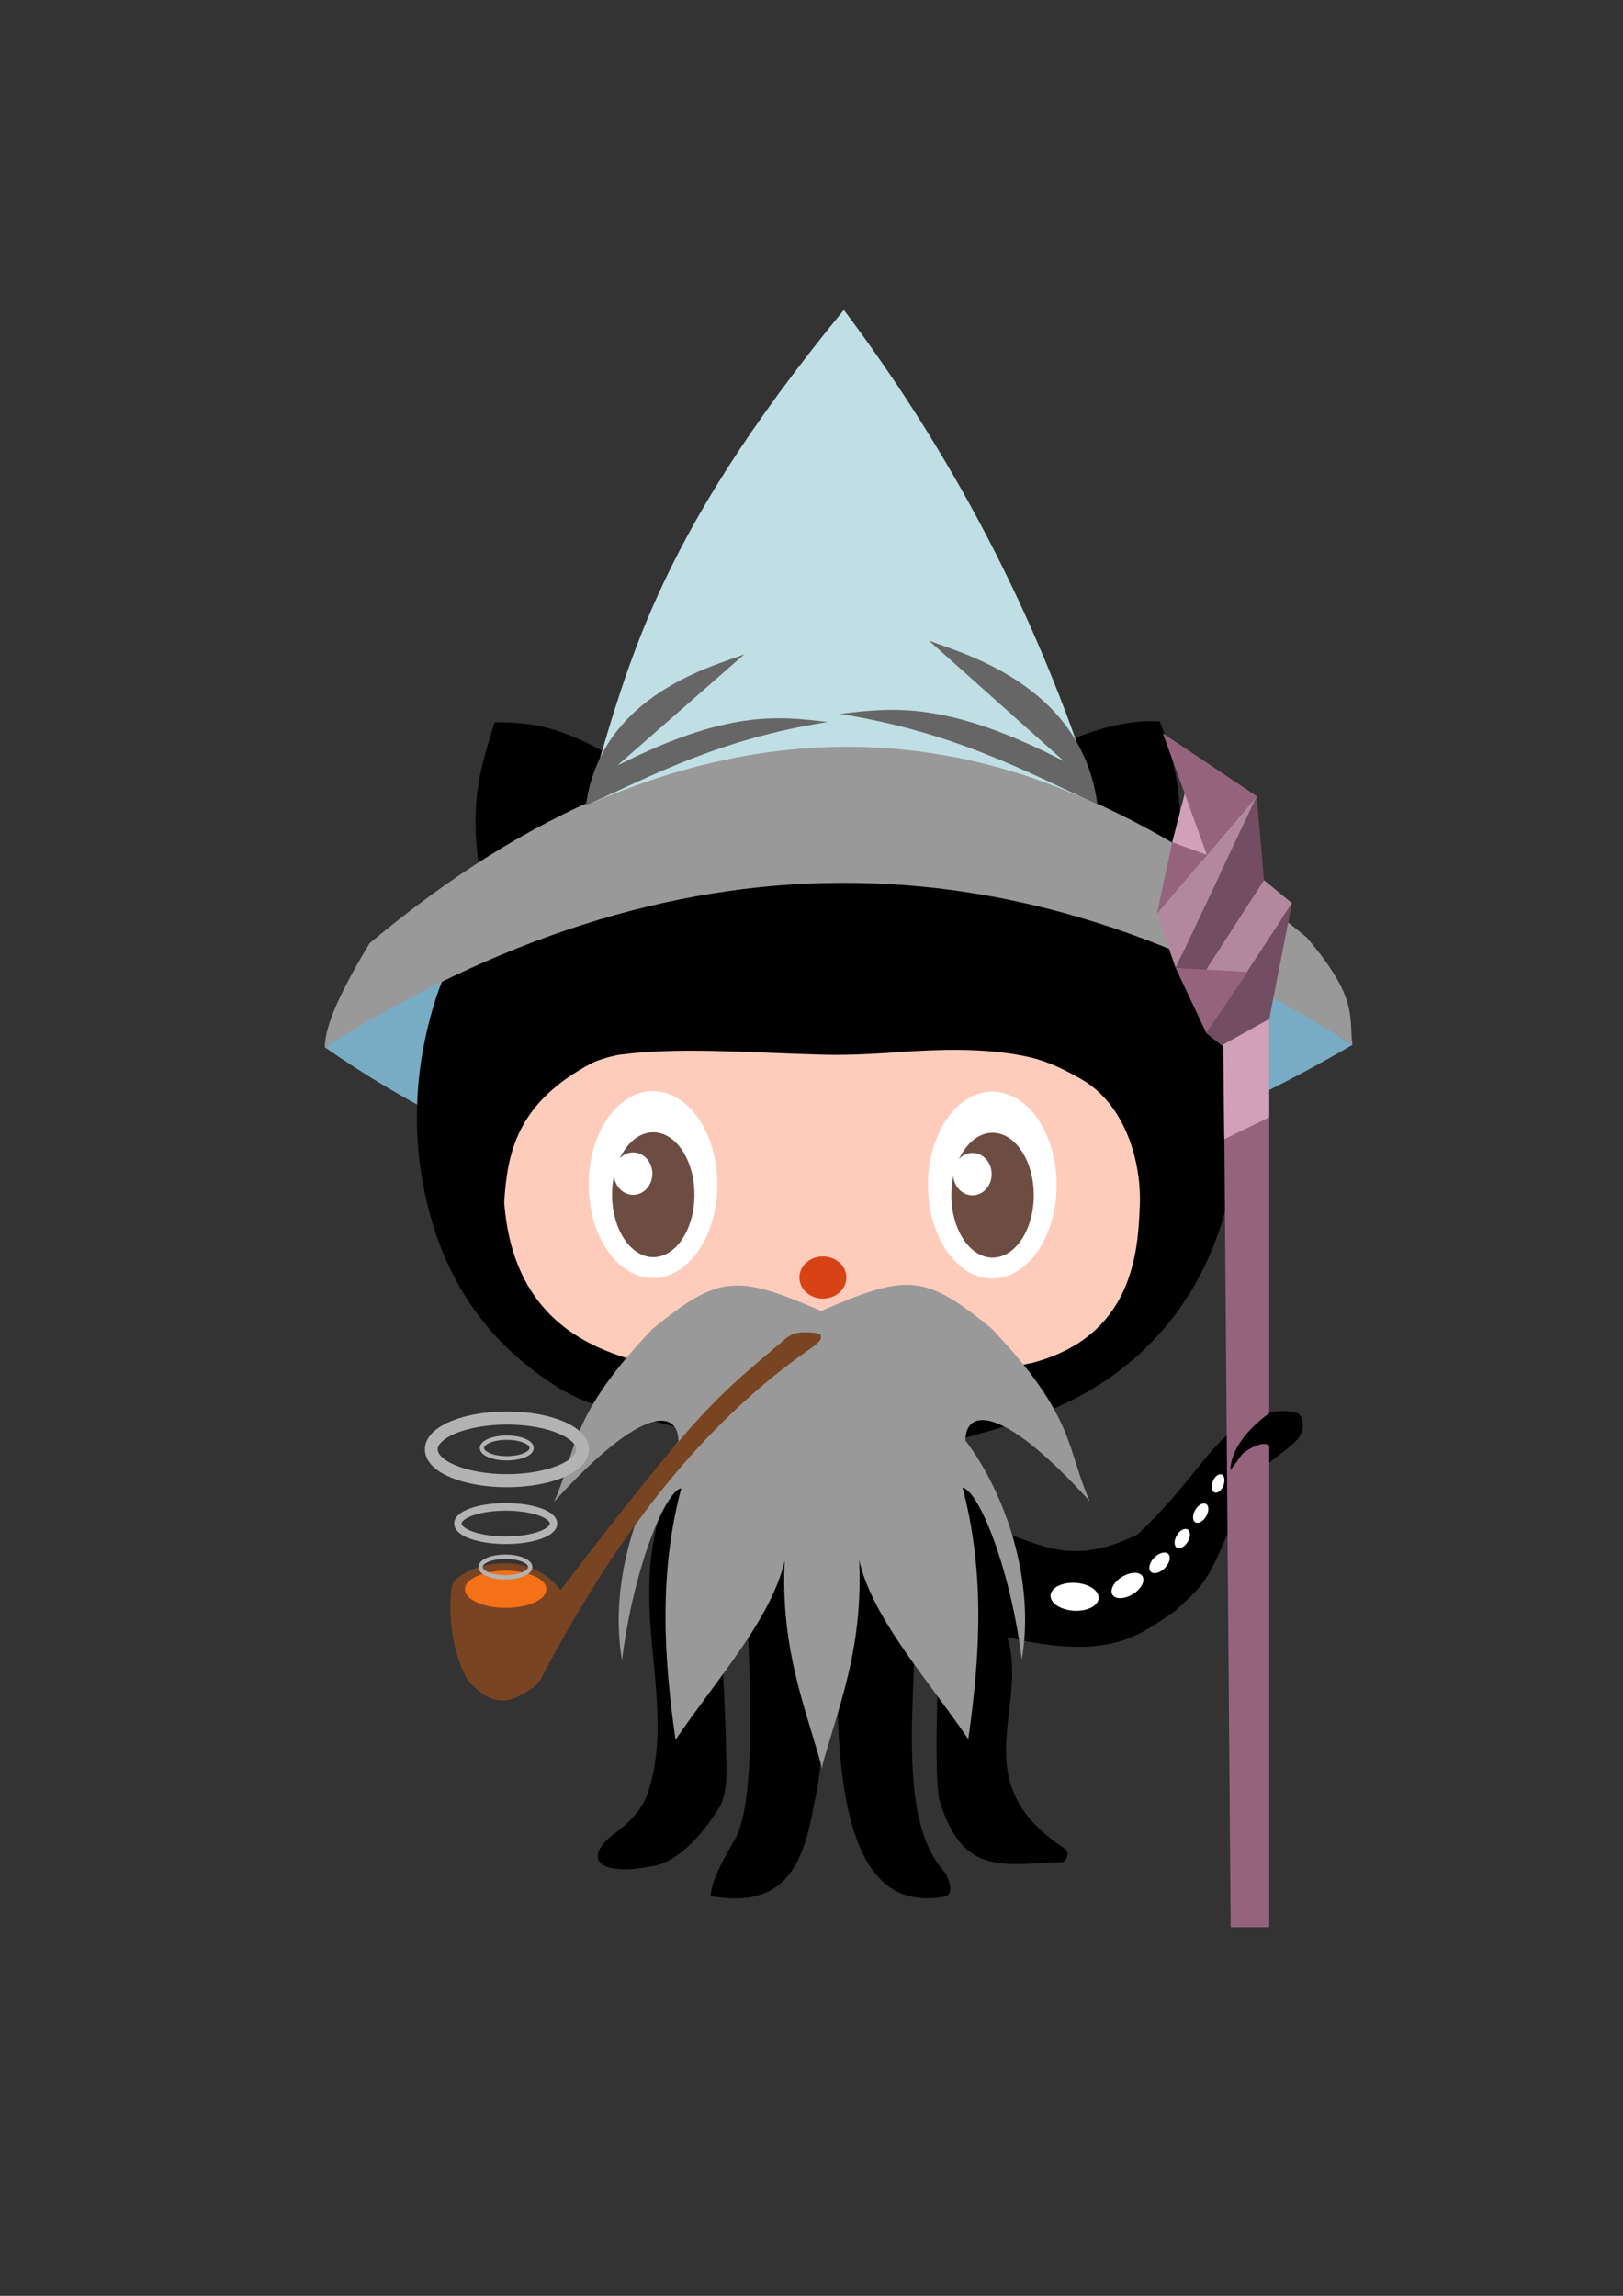 <?xml version="1.0" encoding="UTF-8" standalone="no"?>
<!-- Created with Inkscape (http://www.inkscape.org/) -->

<svg
   xmlns:dc="http://purl.org/dc/elements/1.1/"
   xmlns:cc="http://creativecommons.org/ns#"
   xmlns:rdf="http://www.w3.org/1999/02/22-rdf-syntax-ns#"
   xmlns:svg="http://www.w3.org/2000/svg"
   xmlns="http://www.w3.org/2000/svg"
   xmlns:sodipodi="http://sodipodi.sourceforge.net/DTD/sodipodi-0.dtd"
   xmlns:inkscape="http://www.inkscape.org/namespaces/inkscape"
   width="210mm"
   height="297mm"
   viewBox="0 0 210 297"
   version="1.1"
   id="svg8"
   sodipodi:docname="octocat.svg"
   inkscape:version="0.92.4 (5da689c313, 2019-01-14)">
  <rect x="0" y="0" width="210" height="297" fill="#333333" stroke="none"/>
  <defs
     id="defs2" />
  <sodipodi:namedview
     id="base"
     pagecolor="#ffffff"
     bordercolor="#666666"
     borderopacity="1.0"
     inkscape:pageopacity="0.0"
     inkscape:pageshadow="2"
     inkscape:zoom="0.50000001"
     inkscape:cx="-376.47404"
     inkscape:cy="727.90967"
     inkscape:document-units="mm"
     inkscape:current-layer="layer1"
     showgrid="false"
     inkscape:object-paths="false"
     inkscape:window-width="1920"
     inkscape:window-height="1017"
     inkscape:window-x="-8"
     inkscape:window-y="-8"
     inkscape:window-maximized="1"
     inkscape:object-nodes="false"
     inkscape:snap-nodes="false" />
  <g
     inkscape:label="Camada 1"
     inkscape:groupmode="layer"
     id="layer1">
    <g
       id="g4765"
       transform="translate(-0.529,35.454)"
       inkscape:export-xdpi="96"
       inkscape:export-ydpi="96">
      <path
         sodipodi:nodetypes="ccc"
         inkscape:connector-curvature="0"
         id="path3752"
         d="M 42.554,100.031 C 92.751,65.865 135.721,73.611 175.526,99.718 130.031,126.167 85.548,129.852 42.554,100.031 Z"
         style="fill:#78acc4;fill-opacity:1;stroke:none;stroke-width:0.438px;stroke-linecap:butt;stroke-linejoin:miter;stroke-opacity:1" />
      <path
         sodipodi:nodetypes="ccssscsssscsscccccccccsccsccsccscccssscccccc"
         inkscape:connector-curvature="0"
         id="path3735"
         d="m 64.523,57.981 c -1.745,5.897 -3.958,11.1 -1.058,23.879 -2.864,3.95 -5.151,7.57 -6.476,11.659 -3.334,10.288 -3.043,19.634 -0.958,27.642 2.483,9.536 7.788,17.204 16.419,22.7 5.25,3.343 11.358,3.961 18.764,6.178 -12.975,17.573 -2.191,32.161 -6.853,46.436 -0.783,2.397 -2.768,4.134 -4.28,5.239 -3.263,2.385 -3.148,4.872 1.869,4.638 1.382,-0.065 2.318,-0.284 3.056,-0.403 4.774,-0.77 8.798,-7.928 8.798,-7.928 0.947,-2.36 0.706,-4.577 0.679,-6.525 -0.096,-7.05 -0.647,-12.703 -0.549,-16.572 0.174,-6.848 1.709,-9.023 2.795,-9.475 1.062,16.794 1.599,31.917 -1.035,36.919 -1.554,2.666 -3.066,5.317 -3.224,7.46 9.773,1.797 12.081,-4.311 13.407,-12.017 2.381,-9.543 0.078,-25.43 1.634,-33.863 0.822,0.269 1.83,-0.112 1.98,2.512 -2.419,33.47 2.104,45.556 13.374,43.435 0.927,-0.389 0.713,-1.538 0.044,-2.991 -7.535,-7.915 -2.772,-27.718 -4.158,-41.577 1.878,1.193 2.677,0.822 3.142,8.591 0.29,4.841 -0.613,17.27 0.094,23.194 2.975,10.13 7.977,8.64 16.064,8.315 0.304,-0.076 1.133,-1.147 0.147,-1.795 -13.013,-8.552 -4.506,-18.12 -7.328,-27.296 13.419,3.179 17.216,-0.362 21.734,-3.402 4.316,-3.974 4.229,-3.716 8.912,-15.212 1.283,-3.15 4.606,-4.667 6.841,-6.908 1.072,-1.224 0.987,-3.193 -0.144,-3.514 -2.152,-0.546 -5.057,-0.165 -8.583,2.635 -3.075,2.441 -5.665,7.241 -11.896,13.101 -8.359,4.178 -12.589,1.279 -17.264,-0.213 -0.665,-4.759 -3.143,-8.515 -6.426,-11.906 7.539,-2.049 12.967,-3.568 18.862,-7.339 6.99,-4.471 12.882,-11.493 15.822,-21.235 2.076,-6.879 2.916,-15.044 0.59,-24.938 -1.231,-5.237 -3.741,-10.105 -7.682,-15.61 2.443,-8.507 2.036,-16.462 -1.044,-23.9 -6.147,-0.562 -16.164,3.375 -22.201,9.159 -15.381,-4.119 -29.372,-3.428 -41.734,0 -11.253,-8.228 -16.167,-9.1 -22.133,-9.071 z"
         style="fill:#000000;stroke:none;stroke-width:0.265px;stroke-linecap:butt;stroke-linejoin:miter;stroke-opacity:1" />
      <path
         sodipodi:nodetypes="ccccc"
         inkscape:connector-curvature="0"
         id="path3748"
         d="M 42.554,100.031 C 87.085,71.998 131.412,71.434 175.526,99.718 175.02,96.091 176.373,93.743 169.581,85.795 129.984,53.229 89.608,51.986 48.342,86.577 45.029,92.099 42.549,96.997 42.554,100.031 Z"
         style="fill:#999999;stroke:none;stroke-width:0.438px;stroke-linecap:butt;stroke-linejoin:miter;stroke-opacity:1" />
      <path
         sodipodi:nodetypes="cccc"
         inkscape:connector-curvature="0"
         id="path3769"
         d="M 76.345,68.743 C 98.262,59.08 120.308,58.224 142.521,68.614 135.563,46.292 124.928,24.89 109.714,4.633 84.748,35.031 81.692,51.14 76.345,68.743 Z"
         style="fill:#c0dfe4;fill-opacity:1;stroke:none;stroke-width:0.438px;stroke-linecap:butt;stroke-linejoin:miter;stroke-opacity:1" />
      <path
         sodipodi:nodetypes="ccccc"
         inkscape:connector-curvature="0"
         id="path3750"
         d="m 76.345,68.743 c 8.64,-3.905 17.362,-8.617 31.288,-10.794 -6.516,-0.783 -13.066,-1.529 -27.22,5.632 L 96.838,49.188 c -3.343,1.373 -18.559,4.957 -20.493,19.555 z"
         style="fill:#666666;stroke:none;stroke-width:0.438px;stroke-linecap:butt;stroke-linejoin:miter;stroke-opacity:1" />
      <path
         sodipodi:nodetypes="ccccc"
         inkscape:connector-curvature="0"
         id="path3750-1"
         d="m 142.521,68.614 c -9.199,-4.237 -18.486,-9.348 -33.313,-11.71 6.938,-0.849 13.912,-1.659 28.983,6.11 L 120.7,47.4 c 3.56,1.489 19.76,5.378 21.82,21.214 z"
         style="fill:#666666;stroke:none;stroke-width:0.471px;stroke-linecap:butt;stroke-linejoin:miter;stroke-opacity:1" />
      <g
         transform="matrix(1,0,0,1.096,192.33,-34.606)"
         id="g3872">
        <path
           style="fill:#ffccbc;fill-opacity:1;stroke:none;stroke-width:0.265px;stroke-linecap:butt;stroke-linejoin:miter;stroke-opacity:1"
           d="m -126.561,141.135 c 1.435,17.39 16.915,18.748 24.507,20.171 17.469,2.162 31.396,1.153 43.806,-1.211 13.121,-3.173 13.698,-13.214 13.927,-18.577 0.224,-5.25 -1.921,-11.957 -7.565,-14.907 -2.073,-1.084 -4.273,-2.098 -6.738,-2.607 -5.97,-1.235 -12.512,-0.811 -15.459,-0.683 -3.785,0.259 -7.663,0.486 -11.236,0.395 -10.107,-0.257 -18.695,-0.93 -26.426,0.019 -1.286,0.224 -2.767,0.633 -3.631,1.047 -9.6,4.689 -10.783,10.566 -11.185,16.354 z"
           id="path3794"
           inkscape:connector-curvature="0"
           sodipodi:nodetypes="cccssscsccc" />
        <g
           id="g3818">
          <ellipse
             ry="11.025"
             rx="8.319"
             cy="139.044"
             cx="-107.309"
             id="path3796"
             style="fill:#ffffff;fill-opacity:1;stroke:none;stroke-width:0.278" />
          <ellipse
             ry="7.368"
             rx="5.33"
             cy="140.246"
             cx="-107.275"
             id="path3798"
             style="fill:#6d4c41;fill-opacity:1;stroke:none;stroke-width:0.295" />
          <ellipse
             ry="2.505"
             rx="2.489"
             cy="137.757"
             cx="-109.881"
             id="path3798-9"
             style="fill:#ffffff;fill-opacity:1;stroke:none;stroke-width:0.118" />
        </g>
        <g
           transform="translate(43.903,0.057)"
           id="g3818-6">
          <ellipse
             ry="11.025"
             rx="8.319"
             cy="139.044"
             cx="-107.309"
             id="path3796-2"
             style="fill:#ffffff;fill-opacity:1;stroke:none;stroke-width:0.278" />
          <ellipse
             ry="7.368"
             rx="5.33"
             cy="140.246"
             cx="-107.275"
             id="path3798-3"
             style="fill:#6d4c41;fill-opacity:1;stroke:none;stroke-width:0.295" />
          <ellipse
             ry="2.505"
             rx="2.489"
             cy="137.757"
             cx="-109.881"
             id="path3798-9-4"
             style="fill:#ffffff;fill-opacity:1;stroke:none;stroke-width:0.118" />
        </g>
        <ellipse
           style="fill:#d84315;fill-opacity:1;stroke:none;stroke-width:0.232"
           id="path3844"
           cx="-85.326"
           cy="150.018"
           rx="3.04"
           ry="2.489" />
        <path
           style="fill:#d84315;fill-opacity:1;stroke:none;stroke-width:0.265px;stroke-linecap:butt;stroke-linejoin:miter;stroke-opacity:1"
           d="m -90.437,154.245 c 2.752,1.5 5.438,3.172 9.922,0.167 1.406,-0.907 2.476,-0.087 2.527,1.068 0.015,0.35 -0.609,0.458 -0.656,0.903 -5.531,3.724 -10.88,2.141 -13.363,-0.267 -0.72,-0.666 -0.459,-2.007 1.011,-2.048 0.22,-0.006 0.286,0.052 0.56,0.177 z"
           id="path3846"
           inkscape:connector-curvature="0"
           sodipodi:nodetypes="ccsccsc" />
      </g>
      <g
         transform="matrix(1.651,0,0,1.861,422.796,-192.9)"
         id="g4163">
        <path
           style="fill:#734d61;fill-opacity:1;stroke:none;stroke-width:0.265px;stroke-linecap:butt;stroke-linejoin:miter;stroke-opacity:1"
           d="m -163.63,151.887 4.466,0.302 2.461,-6.403 -0.567,-5.834 z"
           id="path4141"
           inkscape:connector-curvature="0" />
        <path
           style="fill:#96637c;fill-opacity:1;stroke:none;stroke-width:0.265px;stroke-linecap:butt;stroke-linejoin:miter;stroke-opacity:1"
           d="m -159.884,155.637 0.567,62.933 h 3.024 v -63.122 z"
           id="path4133"
           inkscape:connector-curvature="0" />
        <path
           style="fill:#734d61;fill-opacity:1;stroke:none;stroke-width:0.265px;stroke-linecap:butt;stroke-linejoin:miter;stroke-opacity:1"
           d="m -159.164,157.88 2.871,-2.432 1.777,-8.068 -6.702,9.048 z"
           id="path4135"
           inkscape:connector-curvature="0" />
        <path
           style="fill:#b3889d;fill-opacity:1;stroke:none;stroke-width:0.265px;stroke-linecap:butt;stroke-linejoin:miter;stroke-opacity:1"
           d="m -158.405,152.63 -3.361,0.107 5.062,-6.95 2.188,1.594 z"
           id="path4139"
           inkscape:connector-curvature="0"
           sodipodi:nodetypes="ccccc" />
        <path
           style="fill:#96637c;fill-opacity:1;stroke:none;stroke-width:0.265px;stroke-linecap:butt;stroke-linejoin:miter;stroke-opacity:1"
           d="m -161.218,156.428 3.223,-4.266 -5.635,-0.275 z"
           id="path4137"
           inkscape:connector-curvature="0"
           sodipodi:nodetypes="cccc" />
        <path
           style="fill:#b3889d;fill-opacity:1;stroke:none;stroke-width:0.265px;stroke-linecap:butt;stroke-linejoin:miter;stroke-opacity:1"
           d="m -165.089,148.122 1.458,3.766 6.36,-11.935 z"
           id="path4143"
           inkscape:connector-curvature="0" />
        <path
           style="fill:#96637c;fill-opacity:1;stroke:none;stroke-width:0.265px;stroke-linecap:butt;stroke-linejoin:miter;stroke-opacity:1"
           d="m -165.089,148.122 1.186,-4.956 2.724,0.872 z"
           id="path4145"
           inkscape:connector-curvature="0" />
        <path
           style="fill:#d1a1b8;fill-opacity:1;stroke:none;stroke-width:0.265px;stroke-linecap:butt;stroke-linejoin:miter;stroke-opacity:1"
           d="m -161.179,144.037 -2.724,-0.872 1.275,-4.398 z"
           id="path4147"
           inkscape:connector-curvature="0" />
        <path
           style="fill:#96637c;fill-opacity:1;stroke:none;stroke-width:0.265px;stroke-linecap:butt;stroke-linejoin:miter;stroke-opacity:1"
           d="m -161.179,144.037 3.909,-4.085 -7.363,-4.376 z"
           id="path4149"
           inkscape:connector-curvature="0" />
        <path
           style="fill:#d1a1b8;fill-opacity:1;stroke:none;stroke-width:0.314px;stroke-linecap:butt;stroke-linejoin:miter;stroke-opacity:1"
           d="m -159.899,157.212 3.606,-1.778 -4.4e-4,6.836 -3.522,1.52 z"
           id="path4151"
           inkscape:connector-curvature="0"
           sodipodi:nodetypes="ccccc" />
      </g>
      <path
         sodipodi:nodetypes="cccccc"
         inkscape:connector-curvature="0"
         id="path4165"
         d="m 164.872,147.282 c -3.973,2.856 -5.124,5.66 -5.153,7.477 l 1.605,-2.174 c 2.018,-1.504 3.903,-1.818 3.672,0.051 l 3.407,-4.068 z"
         style="fill:#000000;stroke:none;stroke-width:0.265px;stroke-linecap:butt;stroke-linejoin:miter;stroke-opacity:1" />
      <path
         sodipodi:nodetypes="cccccccccc"
         inkscape:connector-curvature="0"
         id="path4610"
         d="m 107.015,134.233 c -11.098,-4.798 -13.359,-4.887 -22.076,2.245 -10.952,11.479 -9.712,15.643 -12.722,22.357 11.806,-13.022 16.094,-11.697 16.09,-7.858 -5.227,6.862 -9.046,18.251 -7.296,28.344 1.442,-11.631 5.483,-21.75 7.671,-22.264 -2.919,10.999 -2.281,21.801 -0.748,32.553 6.468,-9.495 15.237,-18.675 14.499,-27.689 -1.695,14.2 1.93,22.195 4.49,31.431 z"
         style="fill:#999999;stroke:none;stroke-width:0.265px;stroke-linecap:butt;stroke-linejoin:miter;stroke-opacity:1" />
      <g
         transform="matrix(1.28,0,0,1.308,223.232,72.001)"
         id="g4608">
        <g
           id="g4237"
           transform="translate(-0.187,-0.561)">
          <path
             sodipodi:nodetypes="ccccccscc"
             inkscape:connector-curvature="0"
             id="path4231"
             d="m -91.877,51.797 c -11.104,7.518 -19.842,18.818 -27.302,32.763 -0.239,0.286 -0.461,0.594 -0.717,0.755 -1.901,1.202 -3.793,2.444 -6.642,-0.776 -2.023,-3.402 -1.929,-8.524 -1.455,-9.591 1.136,-1.619 7.314,-3.726 10.864,0.719 14.706,-18.806 15.978,-19.189 22.742,-24.862 0.466,-0.391 1.049,-0.585 1.585,-0.622 1.878,-0.056 2.991,0.193 0.926,1.615 z"
             style="fill:#794422;fill-opacity:1;stroke:none;stroke-width:0.265px;stroke-linecap:butt;stroke-linejoin:miter;stroke-opacity:1" />
          <ellipse
             ry="1.836"
             rx="4.118"
             cy="75.593"
             cx="-122.684"
             id="path4233"
             style="fill:#f47117;fill-opacity:1;stroke:none;stroke-width:0.292" />
        </g>
        <ellipse
           style="fill:none;fill-opacity:1;stroke:#b3b3b3;stroke-width:1.293;stroke-miterlimit:4;stroke-dasharray:none"
           id="path55"
           cx="-122.742"
           cy="61.195"
           rx="7.648"
           ry="3.098" />
        <ellipse
           style="fill:none;fill-opacity:1;stroke:#b3b3b3;stroke-width:0.425;stroke-miterlimit:4;stroke-dasharray:none"
           id="path55-3"
           cx="-122.756"
           cy="61.058"
           rx="2.514"
           ry="1.019" />
        <ellipse
           style="fill:none;fill-opacity:1;stroke:#b3b3b3;stroke-width:0.75;stroke-miterlimit:4;stroke-dasharray:none"
           id="path55-3-7"
           cx="-122.866"
           cy="68.532"
           rx="4.832"
           ry="1.65" />
        <ellipse
           style="fill:none;fill-opacity:1;stroke:#b3b3b3;stroke-width:0.425;stroke-miterlimit:4;stroke-dasharray:none"
           id="path55-3-0"
           cx="-122.899"
           cy="72.832"
           rx="2.514"
           ry="1.019" />
      </g>
      <path
         sodipodi:nodetypes="cccccccccc"
         inkscape:connector-curvature="0"
         id="path4610-5"
         d="m 106.734,134.15 c 11.098,-4.798 13.359,-4.887 22.076,2.245 10.952,11.479 9.712,15.643 12.722,22.357 -11.806,-13.022 -16.094,-11.697 -16.09,-7.858 5.227,6.862 9.046,18.251 7.296,28.344 -1.442,-11.631 -5.483,-21.75 -7.671,-22.264 2.919,10.999 2.281,21.801 0.748,32.553 -6.468,-9.495 -15.237,-18.675 -14.499,-27.689 1.695,14.2 -1.93,22.195 -4.49,31.431 z"
         style="fill:#999999;stroke:none;stroke-width:0.265px;stroke-linecap:butt;stroke-linejoin:miter;stroke-opacity:1" />
      <ellipse
         transform="matrix(0.852,0.524,-0.423,0.906,0,0)"
         ry="1.244"
         rx="0.744"
         cy="50.764"
         cx="210.813"
         id="path4627"
         style="fill:#ffffff;fill-opacity:1;stroke:none;stroke-width:1.297;stroke-miterlimit:4;stroke-dasharray:none" />
      <ellipse
         transform="matrix(0.77,0.639,-0.556,0.831,0,0)"
         ry="1.369"
         rx="0.825"
         cy="23.928"
         cx="219.73"
         id="path4627-7"
         style="fill:#ffffff;fill-opacity:1;stroke:none;stroke-width:1.434;stroke-miterlimit:4;stroke-dasharray:none" />
      <ellipse
         transform="matrix(0.77,0.639,-0.556,0.831,0,0)"
         ry="1.369"
         rx="0.825"
         cy="28.011"
         cx="219.577"
         id="path4627-7-2"
         style="fill:#ffffff;fill-opacity:1;stroke:none;stroke-width:1.434;stroke-miterlimit:4;stroke-dasharray:none" />
      <ellipse
         transform="matrix(0.567,0.824,-0.748,0.663,0,0)"
         ry="1.608"
         rx="0.973"
         cy="-29.759"
         cx="226.28"
         id="path4627-7-2-9"
         style="fill:#ffffff;fill-opacity:1;stroke:none;stroke-width:1.688;stroke-miterlimit:4;stroke-dasharray:none" />
      <ellipse
         transform="matrix(0.122,0.993,-0.922,0.388,0,0)"
         ry="2.23"
         rx="1.401"
         cy="-129.496"
         cx="221.45"
         id="path4627-7-2-9-8"
         style="fill:#ffffff;fill-opacity:1;stroke:none;stroke-width:2.384;stroke-miterlimit:4;stroke-dasharray:none" />
      <ellipse
         transform="matrix(-0.476,0.88,-0.977,-0.213,0,0)"
         ry="3.046"
         rx="1.921"
         cy="-212.532"
         cx="143.005"
         id="path4627-7-2-9-8-1"
         style="fill:#ffffff;fill-opacity:1;stroke:none;stroke-width:3.263;stroke-miterlimit:4;stroke-dasharray:none" />
    </g>
  </g>
</svg>
